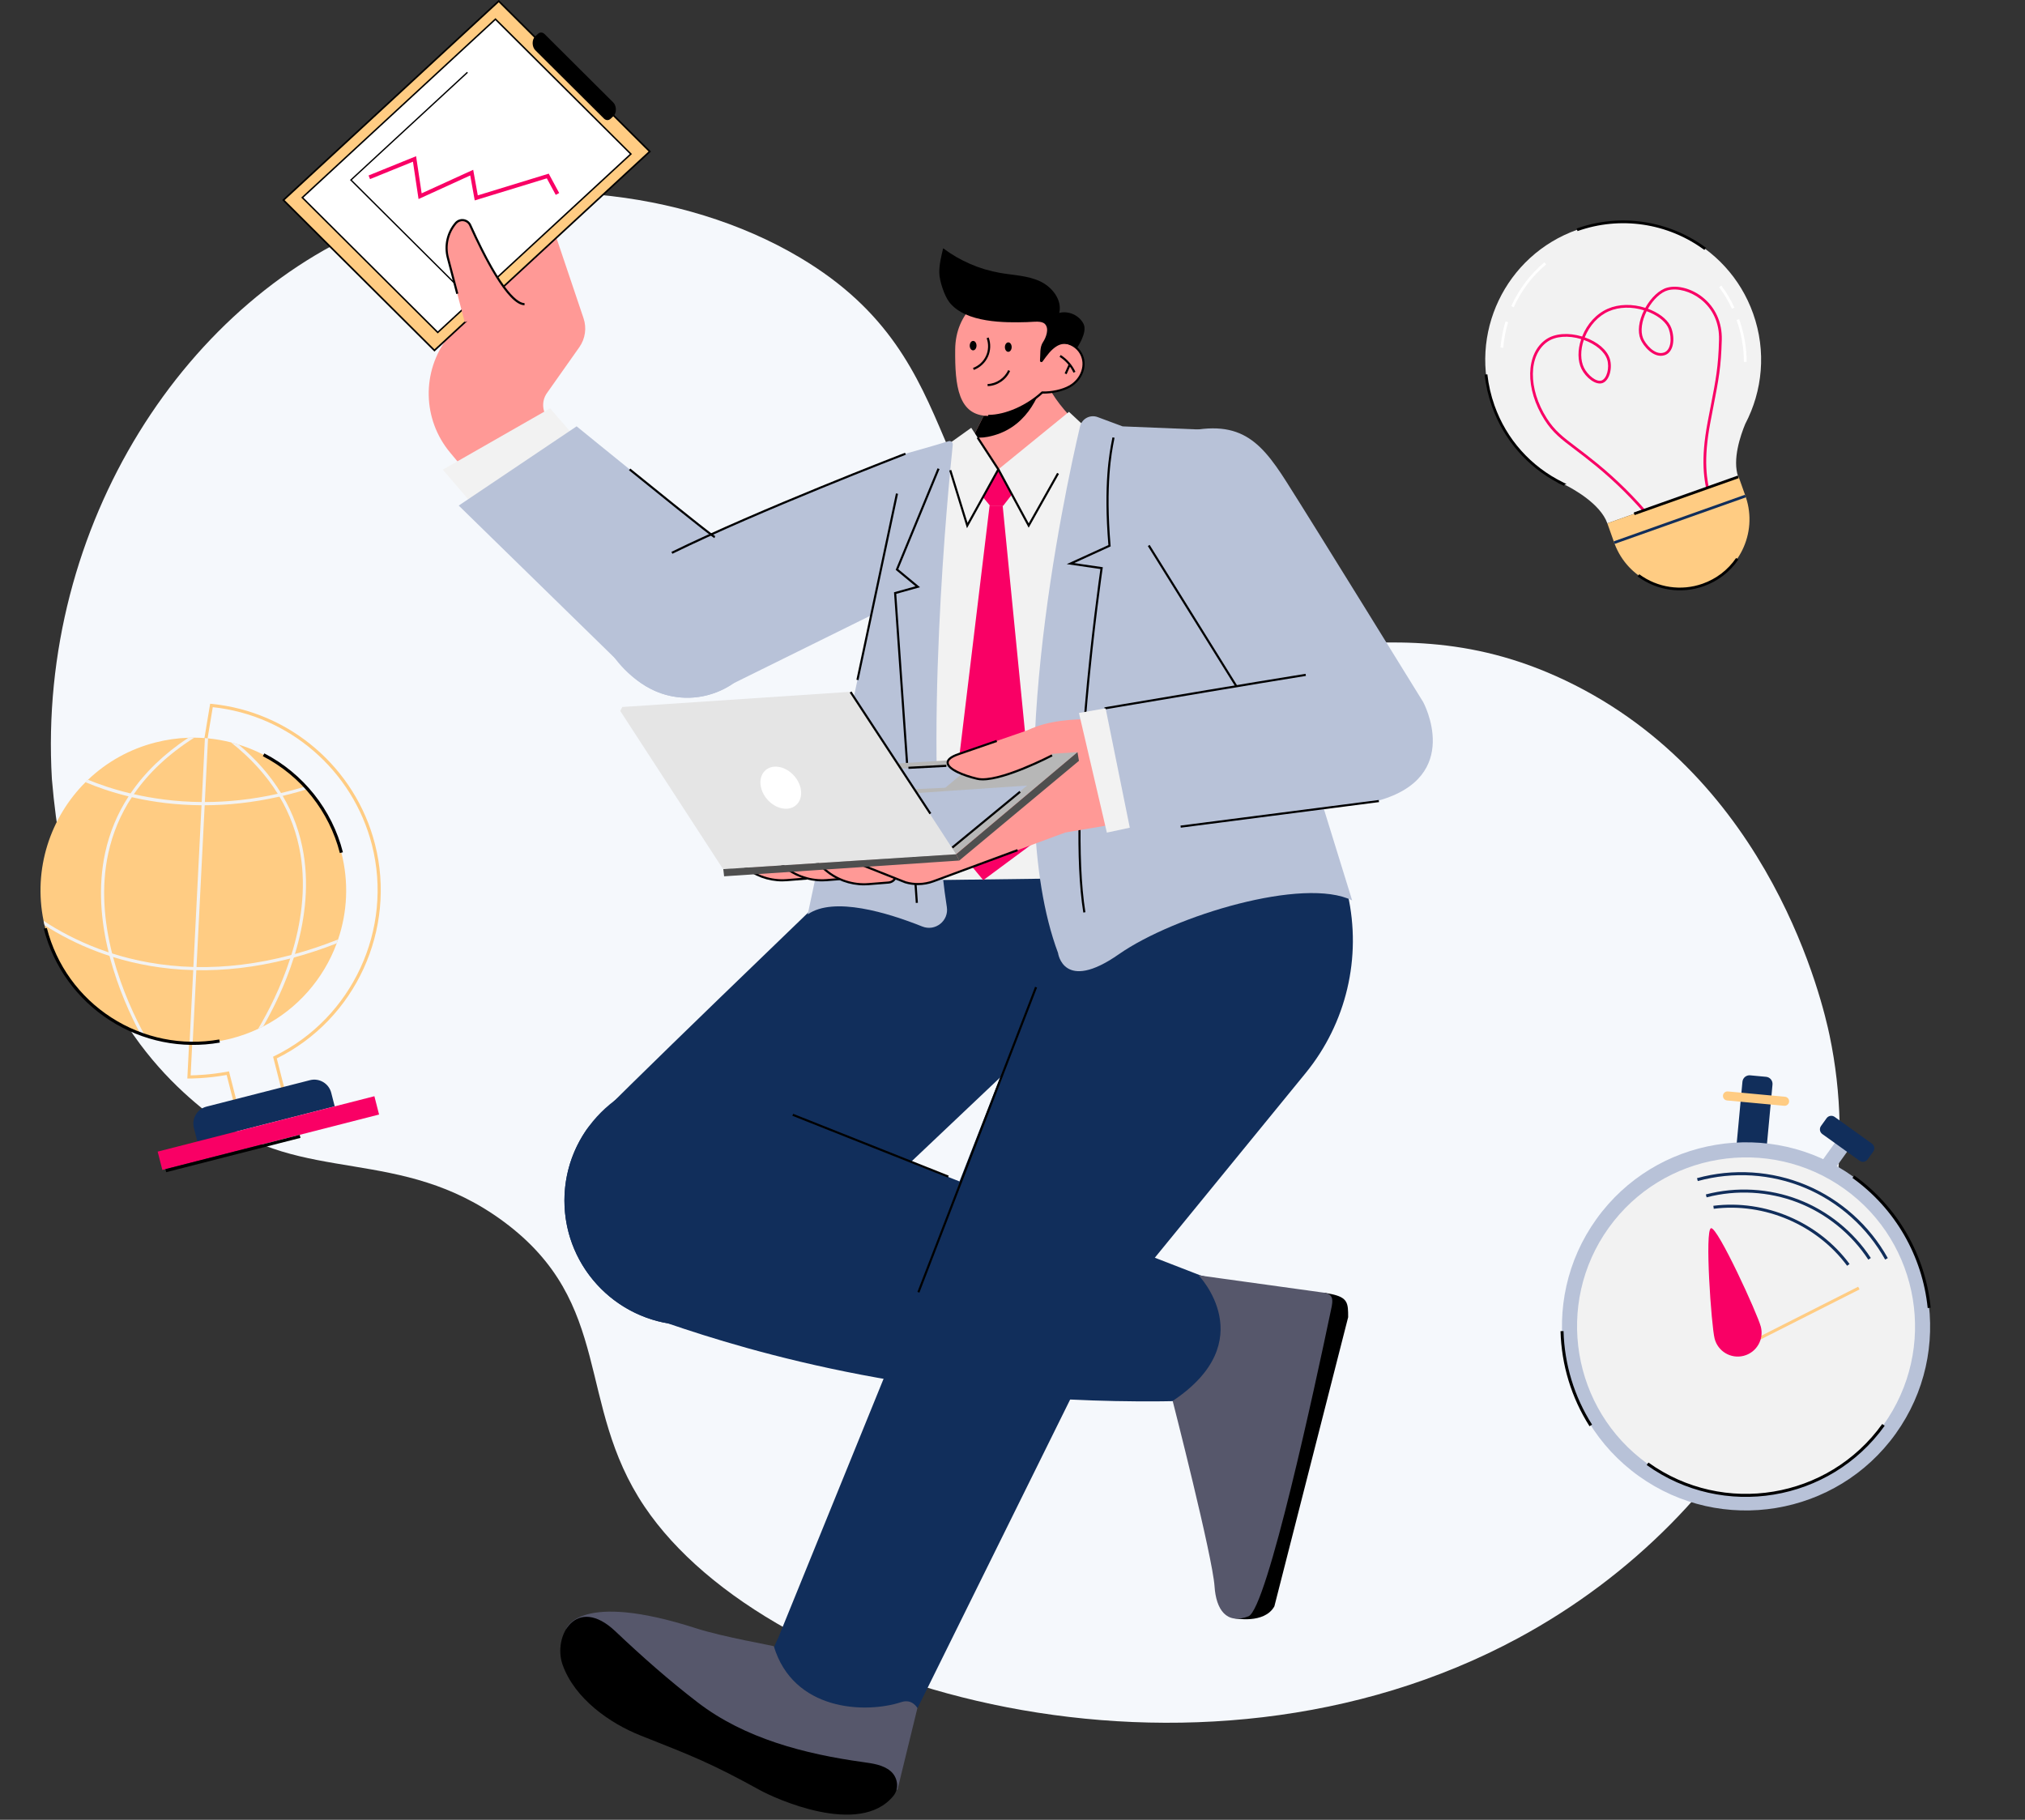<svg width="385" height="346" viewBox="0 0 385 346" fill="none" xmlns="http://www.w3.org/2000/svg">
<rect x="0" y="0" width="385" height="346" fill="#333333" stroke="none"/>
<g clip-path="url(#clip0_61458_12186)">
<path d="M9.865 148.124C7.048 99.801 35.577 56.107 73.705 41.897C98.196 32.77 129.693 35.659 152.098 48.979C185.971 69.117 173.645 97.984 205.142 116.048C236.721 134.159 260.78 111.833 297.617 129.378C336.885 148.081 346.638 191.114 347.845 196.864C357.119 241.051 332.164 287.929 288.698 311.423C227.251 344.637 146.229 321.7 122.525 286.428C109.372 266.856 116.797 247.847 95.768 232.273C76.099 217.707 57.618 225.462 40.377 212.277C29.093 203.648 13.151 187.283 9.865 148.124Z" fill="#F5F8FC"/>
</g>
<g clip-path="url(#clip1_61458_12186)">
<path d="M207.405 83.016C207.405 83.016 203.253 91.243 189.9 93.454C176.55 95.664 182.969 87.129 182.969 87.129L185.028 83.027L186.946 79.205L198.745 70.822C198.738 70.894 198.738 70.963 198.738 71.035C198.688 75.554 207.405 83.016 207.405 83.016Z" fill="#FF9996"/>
<path d="M198.746 70.822C198.738 70.894 198.738 70.963 198.738 71.035C197.646 75.577 194.871 81.692 187.803 83.054C186.639 83.277 185.725 83.255 185.028 83.027L186.946 79.205L198.746 70.822Z" fill="black"/>
<path d="M160.392 167.027C160.392 167.027 113.31 212.241 111.621 214.641L111.601 214.661L111.604 214.664C108.902 218.514 107.311 223.2 107.311 228.26C107.311 241.347 117.92 251.957 131.008 251.957C137.611 251.957 143.581 249.254 147.879 244.896L147.88 244.897L209.682 186.364C216.127 135.179 160.392 167.027 160.392 167.027Z" fill="#112E5B"/>
<path d="M178.591 86.268L174.3 167.377L201.157 167.027L206.2 81.057L189.811 89.243L178.591 86.268Z" fill="#F2F2F2"/>
<path d="M186.944 167.348L180.487 159.572L188.146 96.125H190.629L196.925 159.951L186.944 167.348Z" fill="#F90065"/>
<path d="M91.766 93.472L85.566 86.032C80.324 79.741 80.142 70.658 85.128 64.163L86.379 62.534C87.689 60.827 87.768 58.475 86.574 56.684L79.254 45.699L103.14 37.357L110.942 60.502C111.57 62.364 111.272 64.414 110.138 66.02L103.99 74.732C102.851 76.345 103.079 78.551 104.522 79.898L107.69 82.855C114.136 88.922 98.211 101.055 91.766 93.472Z" fill="#FF9996"/>
<path d="M205.489 67.179C204.797 65.953 203.539 65.224 202.142 65.081C201.63 59.023 197.74 55.233 192.486 55.184C186.798 55.131 181.669 59.479 181.604 66.43C181.539 73.382 182.187 79.024 187.875 79.078C191.06 79.108 195.149 77.378 198.143 74.63C199.972 74.688 202.057 74.211 203.353 73.479C205.737 72.132 206.694 69.311 205.489 67.179Z" fill="#FF9996"/>
<path d="M204.096 70.863C203.532 69.635 202.592 68.562 201.449 67.841L201.665 67.498C202.874 68.261 203.868 69.395 204.464 70.694L204.096 70.863Z" fill="black"/>
<path d="M203.384 69.311L202.601 71.066L203.384 69.311Z" fill="white"/>
<path d="M202.786 71.149L202.416 70.984L203.199 69.228L203.568 69.393L202.786 71.149Z" fill="black"/>
<path d="M192.341 66.001C192.346 65.505 192.062 65.1 191.706 65.097C191.351 65.094 191.058 65.493 191.054 65.989C191.049 66.485 191.334 66.889 191.689 66.893C192.045 66.896 192.337 66.497 192.341 66.001Z" fill="black"/>
<path d="M185.657 65.722C185.661 65.226 185.377 64.821 185.021 64.818C184.666 64.815 184.374 65.214 184.369 65.71C184.364 66.206 184.649 66.61 185.004 66.614C185.36 66.617 185.652 66.218 185.657 65.722Z" fill="black"/>
<path d="M185.139 70.335L184.998 69.956C186.084 69.553 186.983 68.718 187.464 67.665C187.946 66.612 187.99 65.386 187.585 64.302L187.964 64.16C188.407 65.345 188.359 66.684 187.832 67.834C187.306 68.984 186.325 69.895 185.139 70.335Z" fill="black"/>
<path d="M187.773 73.416L187.762 73.011C189.408 72.969 191.014 71.884 191.669 70.375L192.04 70.536C191.314 72.211 189.599 73.368 187.773 73.416Z" fill="black"/>
<path d="M187.959 79.281C187.93 79.281 187.902 79.281 187.873 79.281L187.877 78.876C187.903 78.876 187.929 78.876 187.956 78.876C191.107 78.876 195.134 77.118 198.006 74.481L198.068 74.426L198.15 74.428C199.909 74.484 201.963 74.032 203.253 73.303C204.363 72.677 205.188 71.702 205.575 70.559C205.96 69.425 205.867 68.26 205.313 67.279C204.677 66.154 203.514 65.426 202.122 65.283L201.955 65.265L201.94 65.098C201.447 59.248 197.735 55.437 192.484 55.387L192.488 54.982C197.913 55.033 201.761 58.92 202.329 64.9C203.78 65.096 204.99 65.884 205.666 67.08C206.277 68.162 206.381 69.444 205.959 70.689C205.539 71.926 204.649 72.98 203.453 73.656C202.125 74.406 200.037 74.876 198.22 74.835C195.239 77.545 191.23 79.281 187.959 79.281Z" fill="black"/>
<path d="M255.559 167.026L205.208 166.291L180.487 229.586C179.349 233.377 178.591 236.11 178.591 239.633C178.591 249.58 186.654 257.643 196.601 257.643C203.817 257.643 210.04 253.396 212.913 247.267L248.227 204.028C255.967 194.551 258.925 182.044 256.248 170.104L255.559 167.026Z" fill="#112E5B"/>
<path d="M185.298 92.586L188.243 96.169H190.725L194.552 91.222L189.811 89.244L185.298 92.586Z" fill="#F90065"/>
<path d="M184.657 81.338L189.811 89.242L183.899 99.916L179.349 85.129L184.657 81.338Z" fill="#F2F2F2"/>
<path d="M195.577 99.916L189.811 89.242L203.236 78.305L206.2 81.056L195.577 99.916Z" fill="#F2F2F2"/>
<path d="M205.335 81.098C202.236 94.324 189.984 151.266 201.157 181.184C201.157 181.184 202.147 188.819 212.715 181.434C223.282 174.048 247.976 166.647 257.075 171.197L229.397 81.717L213.439 81.068L208.688 79.301C207.257 78.769 205.684 79.611 205.335 81.098Z" fill="#B8C2D8"/>
<path d="M205.963 173.505C202.78 153.751 208.739 111.479 209.213 108.189L202.813 107.257L210.731 103.637C209.765 91.998 210.955 85.956 211.404 83.675C211.444 83.472 211.478 83.299 211.504 83.156L211.902 83.228C211.876 83.373 211.842 83.548 211.801 83.753C211.354 86.028 210.164 92.07 211.147 103.745L211.159 103.887L204.231 107.054L209.672 107.847L209.642 108.047C209.576 108.495 203.076 153.044 206.363 173.44L205.963 173.505Z" fill="black"/>
<path d="M212.336 137.073C212.336 137.073 198.686 135.178 192.999 140.486C192.999 140.486 181.245 144.146 176.695 148.448C172.146 152.749 161.28 160.926 161.28 160.926L180.108 162.097L193.378 159.822L213.931 156.367C227.122 155.272 225.985 135.178 212.336 137.073Z" fill="#FF9996"/>
<path d="M228.113 242.447C216.507 237.96 158.923 215.659 145.984 209.871L145.972 209.888C141.892 206.56 136.684 204.562 131.008 204.562C117.92 204.562 107.311 215.172 107.311 228.259C107.311 239.955 115.786 249.665 126.928 251.599C142.443 256.904 177 267.492 225.227 266.364C231.927 266.364 237.36 260.932 237.36 254.231C237.36 248.525 233.42 243.742 228.113 242.447Z" fill="#112E5B"/>
<path d="M214.584 239.61C214.576 229.663 206.507 221.606 196.561 221.613C189.542 221.618 183.467 225.641 180.5 231.503L180.454 231.483L180.143 232.25C179.951 232.68 179.772 233.117 179.612 233.563L147.932 311.474C146.947 313.371 146.391 315.506 146.393 317.764C146.398 325.616 153.108 331.977 161.379 331.971C166.971 331.967 171.841 329.052 174.411 324.74L174.455 324.758L211.776 249.274C212.456 248.205 213.029 247.063 213.474 245.858L213.475 245.856C214.193 243.909 214.585 241.806 214.584 239.61Z" fill="#112E5B"/>
<path d="M181.145 84.551C180.357 92.05 175.332 142.718 180.016 172.447C180.43 175.072 177.819 177.144 175.351 176.159C168.81 173.547 158.524 170.384 153.567 173.85L172.146 86.267L177.454 84.75L180.339 83.885C180.769 83.756 181.192 84.105 181.145 84.551Z" fill="#B8C2D8"/>
<path d="M174.112 171.678L169.973 112.609L174.062 111.469L170.294 108.341L178.254 89.033L178.627 89.188L170.782 108.22L174.916 111.651L170.4 112.91L174.516 171.65L174.112 171.678Z" fill="black"/>
<path d="M153.377 167.04L149.596 167.342C146.62 167.579 143.673 166.619 141.408 164.675L138.34 162.042L150.322 161.719L154.099 164.051C155.429 164.873 154.936 166.916 153.377 167.04Z" fill="#FF9996"/>
<path d="M202.539 158.282L177.438 167.567C175.726 168.2 173.854 168.261 172.104 167.74L162.667 163.993L173.964 163.413L195.465 156.416L202.539 158.282Z" fill="#FF9996"/>
<path d="M168.922 167.798L165.141 168.099C162.165 168.337 159.218 167.377 156.953 165.433L153.885 162.799L165.867 162.477L169.644 164.809C170.974 165.631 170.481 167.674 168.922 167.798Z" fill="#FF9996"/>
<path d="M160.96 167.04L157.179 167.342C154.203 167.579 151.256 166.619 148.991 164.675L145.923 162.042L157.905 161.719L161.682 164.051C163.012 164.873 162.519 166.916 160.96 167.04Z" fill="#FF9996"/>
<path d="M148.723 167.579C146.013 167.579 143.34 166.6 141.276 164.828L137.81 161.853L145.912 161.635L145.922 162.039L138.87 162.23L141.54 164.521C143.748 166.417 146.678 167.371 149.58 167.14L153.361 166.838L153.393 167.242L149.612 167.543C149.316 167.567 149.019 167.579 148.723 167.579Z" fill="black"/>
<path d="M181.675 162.484L137.529 165.258L160.712 145.784L204.858 143.01L181.675 162.484Z" fill="#B7B7B7"/>
<path d="M174.508 168.291C173.677 168.291 172.845 168.172 172.046 167.934L162.592 164.182L162.742 163.805L172.178 167.552C173.859 168.052 175.707 167.992 177.368 167.378L193.39 161.451L193.531 161.831L177.509 167.757C176.548 168.112 175.528 168.291 174.508 168.291Z" fill="black"/>
<path d="M164.268 168.337C161.558 168.337 158.886 167.359 156.821 165.587L153.753 162.954L154.017 162.646L157.085 165.28C159.294 167.175 162.226 168.131 165.125 167.898L168.906 167.597C169.384 167.559 169.777 167.316 170.011 166.913L170.361 167.117C170.062 167.63 169.544 167.952 168.938 168.001L165.157 168.302C164.861 168.326 164.564 168.337 164.268 168.337Z" fill="black"/>
<path d="M156.306 167.578C153.596 167.578 150.923 166.599 148.859 164.827L145.791 162.194L146.054 161.887L149.123 164.52C151.331 166.415 154.259 167.37 157.163 167.139L159.63 166.942L159.662 167.346L157.195 167.542C156.899 167.566 156.602 167.578 156.306 167.578Z" fill="black"/>
<path d="M180.953 161.083L141.133 163.79L155.454 152.066L195.274 149.359L180.953 161.083Z" fill="#B8C2D8"/>
<path d="M179.718 149.779L165.042 150.452L170.157 146.171L184.833 145.498L179.718 149.779Z" fill="#B8C2D8"/>
<path d="M172.725 146.186L172.704 145.781L179.907 145.402L179.929 145.807L172.725 146.186Z" fill="black"/>
<path d="M181.184 161.306L180.927 160.993L193.818 150.377L194.076 150.689L181.184 161.306Z" fill="black"/>
<path d="M181.789 162.433L137.482 165.262L117.927 135.177L118.306 134.419L161.69 131.531L181.789 162.433Z" fill="#E5E5E5"/>
<path d="M182.383 163.614L137.67 166.614L137.515 165.248L181.789 162.42L182.383 163.614Z" fill="#4F4F4F"/>
<path d="M181.789 162.421L204.858 143.01L205.132 144.658L182.383 163.615L181.789 162.421Z" fill="#4F4F4F"/>
<path d="M198.212 68.736C198.053 68.954 197.7 68.825 197.726 68.557C197.844 67.321 197.622 66.071 198.307 65.035C198.853 64.208 199.53 62.525 198.686 61.623C198.048 60.941 196.647 61.204 195.274 61.243C191.192 61.361 183.596 61.453 180.487 57.452C179.535 56.227 178.581 53.341 178.579 51.789C178.576 50.237 178.948 48.712 179.319 47.205C182.493 49.593 186.241 51.214 190.156 51.89C192.685 52.326 195.33 52.39 197.667 53.451C200.003 54.512 201.983 56.998 201.389 59.495C203.163 59.026 205.203 59.954 206.016 61.598C206.813 63.21 204.753 66.172 204.753 66.172C203.686 65.462 202.302 65.009 200.961 65.793C199.824 66.458 199.014 67.638 198.212 68.736Z" fill="black"/>
<path d="M234.705 307.69C234.705 307.69 240.393 308.828 242.288 305.415L256.317 250.439C256.317 247.785 256.277 246.705 253.11 246.037C252.716 245.954 252.295 245.874 251.843 245.797C251.843 245.797 243.805 289.524 234.705 307.69Z" fill="black"/>
<path d="M198.307 137.832C198.307 137.832 187.575 141.547 182.233 143.388C177.454 145.036 181.955 147.17 185.795 148.069C189.736 148.992 200.019 143.621 200.019 143.621L198.307 137.832Z" fill="#FF9996"/>
<path d="M107.654 309.723C107.654 309.723 109.965 302.383 132.335 309.587C137.531 311.26 147.092 312.901 147.122 312.999C150.808 325.268 164.432 325.896 171.387 323.615C173.452 322.938 174.421 324.753 174.421 324.753L170.629 340.298C147.622 336.282 125.933 327.298 107.654 309.723Z" fill="#56576B"/>
<path d="M106.967 316.531C105.036 311.103 109.586 303.141 117.006 310.168C122.028 314.923 127.182 319.486 132.664 323.692C141.584 330.537 152.943 333.486 164.128 335.035C165.94 335.286 167.865 335.549 169.273 336.706C170.68 337.862 171.016 340.02 169.871 341.435C163.425 349.398 147.122 341.815 144.534 340.388C135.046 335.157 131.577 333.852 121.776 329.968C115.934 327.653 109.253 322.958 106.967 316.531Z" fill="black"/>
<path d="M222.952 266.363C222.952 266.363 230.535 295.937 230.914 301.624C231.209 306.052 233.189 308.922 237.359 307.311C240.898 305.945 250.166 262.836 252.896 249.794C253.321 247.764 253.883 246.167 251.843 245.797L227.881 242.477C227.881 242.477 240.013 254.989 222.952 266.363Z" fill="#56576B"/>
<path d="M172.146 86.268C172.146 86.268 122.856 105.225 116.185 111.975C110.087 118.146 117.655 129.078 125.737 131.841C130.501 133.47 135.523 132.603 139.419 129.937L169.492 115.083L172.146 86.268Z" fill="#B8C2D8"/>
<path d="M84.183 89.301L104.588 77.637L109.628 83.469L91.007 97.263L84.183 89.301Z" fill="#F2F2F2"/>
<path d="M135.9 102.116C135.163 101.864 109.628 81.057 109.628 81.057L87.216 96.125L118.814 127.005C120.567 129.169 122.92 130.878 125.737 131.841C133.819 134.604 142.645 130.19 145.452 121.982C148.258 113.773 143.982 104.879 135.9 102.116Z" fill="#B8C2D8"/>
<path d="M135.835 102.308C135.7 102.262 135.29 102.121 119.581 89.401L119.835 89.086C133.319 100.004 135.733 101.818 135.972 101.927L135.835 102.308Z" fill="black"/>
<path d="M218.402 103.709C218.781 104.088 210.061 86.647 222.573 82.856C235.085 79.064 239.255 83.235 244.563 91.576C249.871 99.917 270.579 133.478 270.579 133.478C270.579 133.478 278.308 147.69 262.004 152.24C247.206 156.37 241.53 140.865 241.53 140.865L218.402 103.709Z" fill="#B8C2D8"/>
<path d="M238.295 136.051L218.23 103.816L218.574 103.602L238.639 135.837L238.295 136.051Z" fill="black"/>
<path d="M205.132 135.556L210.44 158.305L221.056 156.03L213.186 134.146L205.132 135.556Z" fill="#F2F2F2"/>
<path d="M210.2 134.654L214.99 158.307L260.267 152.464C261.65 152.286 262.987 151.854 264.205 151.175C267.706 149.224 273.881 144.574 271.104 137.074C267.312 126.837 260.675 126.568 255.084 127.271C249.492 127.975 210.2 134.654 210.2 134.654Z" fill="#B8C2D8"/>
<path d="M183.846 100.43L180.471 89.463L180.858 89.344L183.953 99.402L189.575 89.251L185.696 83.301L186.035 83.08L190.047 89.234L183.846 100.43Z" fill="black"/>
<path d="M195.574 100.335L189.633 89.339L189.989 89.147L195.581 99.497L200.98 89.91L201.333 90.109L195.574 100.335Z" fill="black"/>
<path d="M210.234 134.853L210.202 134.661L210.005 134.712L209.961 134.505L210.166 134.454L213.15 133.948C220.295 132.738 238.011 129.747 248.219 128.111L248.283 128.511C238.076 130.146 220.362 133.137 213.219 134.347L210.234 134.853Z" fill="black"/>
<path d="M127.832 105.292L127.654 104.928C144.148 96.838 171.795 86.185 172.073 86.078L172.218 86.456C171.941 86.562 144.31 97.21 127.832 105.292Z" fill="black"/>
<path d="M186.842 148.377C186.442 148.377 186.075 148.342 185.749 148.266C183.126 147.652 180.038 146.441 179.966 145.051C179.929 144.326 180.65 143.72 182.167 143.196C184.13 142.52 186.82 141.591 189.439 140.686L189.571 141.068C186.952 141.973 184.262 142.903 182.299 143.579C181.012 144.023 180.345 144.525 180.371 145.03C180.424 146.067 183.163 147.245 185.841 147.872C189.666 148.77 199.823 143.495 199.926 143.441L200.113 143.8C199.725 144.003 191.294 148.377 186.842 148.377Z" fill="black"/>
<path d="M163.221 129.315L162.825 129.231L170.34 93.805L170.736 93.889L163.221 129.315Z" fill="black"/>
<path d="M224.494 157.368L224.442 156.967L262.133 152.104L262.185 152.505L224.494 157.368Z" fill="black"/>
<path d="M174.799 245.773L174.422 245.627L196.791 187.617L197.169 187.763L174.799 245.773Z" fill="black"/>
<path d="M180.223 223.897L150.649 212.144L150.798 211.768L180.372 223.521L180.223 223.897Z" fill="black"/>
<path d="M151.35 153.085C152.763 151.847 152.607 149.358 151.002 147.525C149.396 145.692 146.95 145.21 145.537 146.447C144.124 147.684 144.28 150.173 145.886 152.006C147.491 153.839 149.938 154.322 151.35 153.085Z" fill="white"/>
<path d="M176.716 154.815L161.55 131.687L161.888 131.465L177.054 154.593L176.716 154.815Z" fill="black"/>
<path d="M82.594 66.628L53.883 38.043L94.825 0.219L123.536 28.804L82.594 66.628Z" fill="#FFCC83"/>
<path d="M82.59 66.848L53.654 38.039L94.829 0L123.764 28.809L82.59 66.848ZM54.112 38.048L82.598 66.41L123.307 28.8L94.821 0.438L54.112 38.048Z" fill="black"/>
<path d="M114.81 22.53L101.775 9.552C101.111 8.891 101.096 7.527 101.746 6.926L102.279 6.433C102.659 6.083 103.163 6.106 103.551 6.492L116.586 19.47C117.25 20.131 117.265 21.495 116.615 22.096L116.081 22.589C115.702 22.94 115.197 22.916 114.81 22.53Z" fill="black"/>
<path d="M83.225 63.203L57.477 37.568L94.194 3.646L119.942 29.282L83.225 63.203Z" fill="white"/>
<path d="M83.221 63.399L57.272 37.563L94.198 3.449L120.147 29.285L83.221 63.399ZM57.682 37.571L83.229 63.006L119.737 29.278L94.19 3.842L57.682 37.571Z" fill="black"/>
<path d="M90.257 38.105L89.404 33.358L79.576 37.845L78.512 30.744L70.353 34.054L70.073 33.364L79.108 29.699L80.166 36.758L89.966 32.283L90.841 37.148L104.327 33.017L106.314 36.697L105.659 37.051L103.962 33.907L90.257 38.105Z" fill="#F90065"/>
<path d="M88.329 55.913L66.539 34.218L66.635 34.129L88.79 13.66L88.96 13.844L66.9 34.224L88.505 55.735L88.329 55.913Z" fill="black"/>
<path d="M88.353 61.243L85.144 48.989C84.542 46.689 85.101 44.24 86.641 42.429C87.425 41.507 88.903 41.715 89.4 42.818C91.55 47.594 96.53 57.831 99.728 57.831L88.353 61.243Z" fill="#FF9996"/>
<path d="M99.728 58.034C96.508 58.034 91.759 48.553 89.215 42.902C89.011 42.448 88.595 42.136 88.102 42.066C87.608 41.995 87.119 42.181 86.796 42.561C85.299 44.32 84.755 46.705 85.34 48.939L87.137 55.801L86.746 55.904L84.948 49.042C84.33 46.679 84.905 44.159 86.488 42.299C86.902 41.812 87.528 41.575 88.159 41.665C88.79 41.755 89.323 42.155 89.584 42.736C95.635 56.178 98.694 57.629 99.728 57.629V58.034Z" fill="black"/>
</g>
<g clip-path="url(#clip2_61458_12186)">
<path d="M333.317 59.634C328.473 45.986 313.482 38.85 299.835 43.694C286.188 48.538 279.051 63.528 283.895 77.175C286.278 83.887 291.117 89.019 297.041 91.931L297.038 91.931C297.038 91.931 297.057 91.94 297.085 91.953C297.215 92.017 297.344 92.081 297.475 92.142C299.026 92.916 304.267 95.762 305.594 99.501L330.481 90.668C329.32 87.396 330.915 82.768 331.812 80.603C335.094 74.355 335.864 66.81 333.317 59.634Z" fill="#F2F2F2"/>
<path d="M313.586 98.688C310.534 95.013 307.11 91.61 303.408 88.574C301.829 87.279 300.541 86.304 299.405 85.445C296.797 83.471 295.222 82.28 293.661 79.832C289.905 73.945 290.026 67.224 293.936 64.53C295.594 63.388 298.194 63.189 300.803 63.983C301.765 61.55 303.535 59.633 305.692 58.696C307.766 57.795 310.359 57.747 312.812 58.532C313.906 56.567 315.506 55.078 316.983 54.689C318.989 54.157 321.623 54.872 323.694 56.509C326.137 58.441 327.435 61.316 327.349 64.606C327.214 69.779 326.761 72.123 325.766 77.257C325.589 78.17 325.396 79.17 325.184 80.29C323.802 87.595 324.479 91.297 325.292 94.463L324.789 94.592C323.962 91.369 323.272 87.603 324.674 80.194C324.886 79.073 325.08 78.072 325.257 77.158C326.245 72.053 326.696 69.723 326.83 64.592C326.912 61.47 325.683 58.744 323.371 56.917C321.454 55.401 318.94 54.707 317.116 55.19C315.788 55.543 314.335 56.897 313.311 58.704C313.519 58.781 313.725 58.864 313.93 58.953C315.896 59.808 317.295 61.063 317.769 62.398C318.479 64.398 318.216 66.922 316.554 67.512C314.404 68.275 312.381 65.696 311.9 64.492C311.316 63.028 311.559 61.029 312.567 58.999C310.259 58.279 307.84 58.332 305.899 59.172C303.876 60.051 302.212 61.854 301.297 64.145C303.752 65.011 305.529 66.529 306.06 68.217C306.586 69.891 306.05 72.342 304.677 72.83C304.673 72.831 304.67 72.832 304.666 72.834C303.37 73.282 301.496 71.785 300.686 70.146C299.942 68.641 299.922 66.535 300.624 64.471C298.173 63.731 295.754 63.909 294.231 64.958C290.552 67.492 290.494 73.903 294.099 79.553C295.61 81.922 297.156 83.092 299.718 85.031C300.858 85.893 302.15 86.871 303.737 88.173C307.465 91.23 310.913 94.656 313.986 98.356L313.586 98.688ZM301.117 64.632C300.457 66.57 300.467 68.531 301.152 69.916C301.837 71.303 303.481 72.694 304.496 72.343L304.503 72.341C305.495 71.989 306.05 69.917 305.565 68.373C305.089 66.861 303.389 65.433 301.117 64.632ZM313.063 59.167C313.061 59.171 313.059 59.175 313.057 59.179C312.108 61.066 311.856 62.98 312.382 64.299C312.795 65.332 314.59 67.658 316.38 67.023C317.697 66.555 317.908 64.344 317.279 62.572C316.86 61.39 315.53 60.215 313.723 59.429C313.505 59.335 313.285 59.247 313.063 59.167Z" fill="#F90065"/>
<path d="M330.55 90.644L331.852 94.312C331.881 94.393 331.911 94.477 331.937 94.559C334.21 101.382 330.613 108.8 323.804 111.217C316.991 113.635 309.522 110.145 306.985 103.415C306.954 103.335 306.924 103.251 306.895 103.17L305.593 99.502L330.55 90.644Z" fill="#FFCC83"/>
<path d="M331.766 94.067L331.852 94.311C331.881 94.392 331.911 94.476 331.937 94.558L306.985 103.415C306.954 103.335 306.924 103.251 306.895 103.169L306.809 102.926L331.766 94.067Z" fill="#112E5B"/>
<path d="M323.89 111.465C319.657 112.967 314.969 112.27 311.35 109.6L311.658 109.182C315.138 111.75 319.646 112.42 323.716 110.975C326.321 110.051 328.521 108.361 330.078 106.087L330.506 106.381C328.887 108.745 326.598 110.503 323.89 111.465Z" fill="black"/>
<path d="M330.394 90.422L310.607 97.445L310.781 97.934L330.568 90.911L330.394 90.422Z" fill="black"/>
<path d="M297.364 92.377C297.259 92.328 297.155 92.276 297.05 92.225L296.93 92.167L296.195 91.831L296.251 91.82C290.348 88.711 285.888 83.567 283.651 77.262C282.956 75.304 282.491 73.274 282.27 71.227L282.786 71.171C283.003 73.178 283.459 75.169 284.14 77.089C286.417 83.504 291.039 88.692 297.155 91.698L297.443 91.839C297.49 91.862 297.537 91.885 297.585 91.907L297.584 91.909L297.848 92.038L297.491 92.108L297.364 92.377Z" fill="black"/>
<path d="M324.039 47.524C317.078 42.39 308.062 41.049 299.922 43.938L299.748 43.449C308.051 40.502 317.247 41.869 324.347 47.107L324.039 47.524Z" fill="black"/>
<path d="M329.286 58.7C328.612 57.256 327.794 55.879 326.854 54.605L327.272 54.297C328.232 55.598 329.068 57.006 329.757 58.48L329.286 58.7Z" fill="white"/>
<path d="M332.079 68.793L331.56 68.794C331.55 66.097 331.082 63.426 330.169 60.855L330.658 60.681C331.591 63.308 332.069 66.037 332.079 68.793Z" fill="white"/>
<path d="M285.8 66.124L285.282 66.08C285.424 64.393 285.744 62.718 286.235 61.102L286.731 61.252C286.252 62.834 285.938 64.473 285.8 66.124Z" fill="white"/>
<path d="M287.792 58.426L287.318 58.213C288.771 54.989 290.952 52.106 293.626 49.876L293.958 50.274C291.345 52.454 289.212 55.273 287.792 58.426Z" fill="white"/>
</g>
<g clip-path="url(#clip3_61458_12186)">
<path d="M334.392 219.594L331.363 219.312C330.621 219.243 330.076 218.586 330.145 217.844L331.279 205.671C331.348 204.929 332.006 204.384 332.747 204.453L335.777 204.736C336.518 204.805 337.063 205.462 336.994 206.204L335.86 218.377C335.791 219.118 335.134 219.663 334.392 219.594Z" fill="#112E5B"/>
<path d="M327.933 209.075C327.692 208.902 327.547 208.61 327.576 208.295C327.62 207.821 328.04 207.473 328.513 207.517L339.372 208.529C339.846 208.573 340.194 208.993 340.149 209.466C340.105 209.939 339.685 210.288 339.212 210.244L328.354 209.232C328.196 209.217 328.052 209.16 327.933 209.075Z" fill="#FFCC83"/>
<path d="M352.176 217.594L349.843 215.922L344.493 223.385L346.825 225.057L352.176 217.594Z" fill="#B8C2D8"/>
<path d="M355.885 217.428L348.809 212.356C348.316 212.002 347.629 212.115 347.275 212.609L346.215 214.086C345.861 214.58 345.975 215.267 346.469 215.621L353.544 220.693C354.037 221.047 354.724 220.934 355.078 220.44L356.138 218.963C356.492 218.469 356.378 217.782 355.885 217.428Z" fill="#112E5B"/>
<path d="M312.402 279.477C327.473 290.282 348.449 286.823 359.254 271.752C370.059 256.681 366.6 235.704 351.529 224.9C336.458 214.095 315.481 217.554 304.676 232.625C293.872 247.696 297.33 268.673 312.402 279.477Z" fill="#F2F2F2"/>
<path d="M311.566 280.641C295.876 269.393 292.262 247.477 303.511 231.787C314.759 216.097 336.675 212.483 352.365 223.732C368.055 234.98 371.669 256.896 360.42 272.586C349.172 288.276 327.256 291.89 311.566 280.641ZM350.693 226.064C336.289 215.738 316.169 219.055 305.843 233.459C295.517 247.863 298.834 267.983 313.238 278.309C327.642 288.635 347.762 285.318 358.088 270.914C368.414 256.51 365.097 236.39 350.693 226.064Z" fill="#B8C2D8"/>
<path d="M330.336 256.895L330.077 256.383L353.283 244.644L353.541 245.156L330.336 256.895Z" fill="#FFCC83"/>
<path d="M334.78 252.267C335.4 254.694 333.935 257.165 331.508 257.785C329.08 258.405 326.61 256.94 325.989 254.513C325.369 252.085 324.078 233.837 325.309 233.522C326.539 233.208 334.16 249.839 334.78 252.267Z" fill="#F90065"/>
<path d="M322.791 224.557L322.639 224.003C329.482 222.114 336.858 222.584 343.406 225.328C349.954 228.072 355.462 232.999 358.914 239.203L358.412 239.482C355.022 233.39 349.614 228.551 343.184 225.857C336.754 223.163 329.512 222.701 322.791 224.557Z" fill="#112E5B"/>
<path d="M324.468 227.652L324.322 227.097C330.11 225.581 336.372 225.93 341.955 228.081C347.538 230.232 352.416 234.175 355.69 239.182L355.21 239.497C352.001 234.589 347.22 230.725 341.749 228.617C336.278 226.509 330.14 226.166 324.468 227.652Z" fill="#112E5B"/>
<path d="M325.822 229.825L325.749 229.256C335.584 228.008 345.748 232.35 351.644 240.321L351.183 240.662C345.409 232.858 335.453 228.603 325.822 229.825Z" fill="#112E5B"/>
<path d="M302.206 271.173C298.771 265.774 296.864 259.522 296.692 253.093L297.265 253.078C297.435 259.403 299.311 265.554 302.69 270.865L302.206 271.173ZM313.071 278.543L313.405 278.077C327.681 288.311 347.62 285.023 357.855 270.747L358.321 271.082C347.903 285.615 327.603 288.962 313.071 278.543ZM366.499 248.699C365.49 238.773 360.278 229.758 352.198 223.966L352.532 223.499C360.746 229.388 366.045 238.552 367.07 248.641L366.499 248.699Z" fill="black"/>
</g>
<g clip-path="url(#clip4_61458_12186)">
<path d="M64.904 162.116C66.35 167.774 66.026 173.471 64.276 178.623C64.192 178.873 64.106 179.118 64.014 179.364C61.533 186.081 56.607 191.792 50.036 195.16C49.719 195.321 49.4 195.477 49.072 195.622C47.455 196.382 45.746 196.998 43.952 197.457C41.503 198.083 39.044 198.377 36.629 198.364C36.432 198.365 36.234 198.366 36.035 198.361C33.11 198.287 30.246 197.77 27.533 196.856L27.527 196.858C27.249 196.762 26.964 196.662 26.69 196.558L26.684 196.56C18.045 193.359 11.065 186.104 8.612 176.505C8.561 176.308 8.511 176.111 8.472 175.91C8.402 175.638 8.343 175.356 8.285 175.08C6.28 165.231 9.546 155.419 16.255 148.721C16.412 148.563 16.571 148.411 16.73 148.26L16.736 148.258C20.215 144.939 24.572 142.44 29.563 141.165C31.646 140.632 33.735 140.339 35.801 140.269C36.181 140.258 36.556 140.249 36.928 140.253L36.934 140.251C37.615 140.256 38.284 140.283 38.958 140.333L39.553 140.385C41.029 140.527 42.486 140.785 43.908 141.146L45.355 141.561C45.355 141.561 45.368 141.563 45.37 141.569C50.21 143.065 54.584 145.811 58.045 149.532L58.485 150.019C61.469 153.374 63.715 157.467 64.904 162.116Z" fill="#FFCC83"/>
<path d="M55.26 211.568L54.68 211.716L51.918 200.911L52.138 200.804C66.999 193.567 74.809 176.673 70.709 160.632C67.092 146.481 54.954 135.993 40.454 134.455L39.466 140.384L36.245 204.461C37.169 204.448 40.028 204.357 43.257 203.745L43.533 203.693L46.142 213.899L45.562 214.047L43.092 204.385C39.232 205.087 35.96 205.062 35.927 205.062L35.615 205.059L35.631 204.748L38.872 140.302L39.955 133.803L40.233 133.831C55.106 135.288 67.587 145.999 71.29 160.484C75.44 176.72 67.593 193.816 52.619 201.235L55.26 211.568Z" fill="#FFCC83"/>
<path d="M36.928 140.254C32.089 143.333 28.253 146.923 25.448 150.997C25.317 151.185 25.192 151.371 25.068 151.564C22.925 154.813 21.434 158.366 20.596 162.197C19.154 168.773 19.842 175.429 21.32 181.283C21.373 181.516 21.437 181.741 21.501 181.966C23.182 188.3 25.765 193.643 27.527 196.859C27.249 196.763 26.964 196.663 26.69 196.559L26.684 196.561C24.885 193.2 22.424 187.925 20.821 181.75C20.763 181.524 20.705 181.298 20.653 181.07C19.207 175.22 18.575 168.612 20.007 162.069C20.845 158.238 22.328 154.681 24.444 151.42C24.568 151.228 24.693 151.041 24.819 150.855C27.521 146.868 31.191 143.327 35.801 140.27C36.181 140.259 36.556 140.25 36.928 140.254Z" fill="#F2F2F2"/>
<path d="M57.716 162.321C58.816 168.971 57.83 175.585 56.072 181.382C56.007 181.609 55.935 181.837 55.862 182.06C54.188 187.36 51.893 191.928 50.036 195.16C49.719 195.321 49.4 195.477 49.072 195.623C50.939 192.475 53.389 187.768 55.173 182.242C55.246 182.02 55.319 181.797 55.39 181.569C57.195 175.759 58.233 169.108 57.123 162.418C56.476 158.509 55.145 154.849 53.135 151.461C53.028 151.285 52.919 151.102 52.805 150.921C50.6 147.349 47.626 144.084 43.908 141.146L45.355 141.561C45.355 141.561 45.368 141.564 45.37 141.57C48.7 144.366 51.389 147.438 53.425 150.781L53.431 150.78C53.538 150.957 53.646 151.139 53.749 151.323C55.742 154.721 57.065 158.395 57.716 162.321Z" fill="#F2F2F2"/>
<path d="M39.553 140.385L38.944 152.492L38.915 153.105L37.362 183.864L37.33 184.466L36.629 198.364C36.432 198.365 36.234 198.366 36.035 198.361L36.739 184.45L36.765 183.85L38.315 153.104L38.344 152.49L38.35 152.489L38.958 140.333L39.553 140.385Z" fill="#F2F2F2"/>
<path d="M58.045 149.532C56.482 150.018 54.943 150.43 53.431 150.78L53.425 150.781C53.216 150.835 53.011 150.881 52.805 150.921C47.837 152.043 43.189 152.483 38.944 152.492C38.746 152.493 38.549 152.494 38.35 152.49L38.344 152.491C33.449 152.45 29.112 151.834 25.448 150.996C25.233 150.952 25.022 150.901 24.819 150.854C21.499 150.058 18.768 149.099 16.736 148.258L16.73 148.26C16.571 148.412 16.412 148.564 16.255 148.722C18.3 149.59 21.066 150.589 24.444 151.42C24.647 151.467 24.858 151.518 25.068 151.563C25.292 151.617 25.522 151.67 25.751 151.722C29.139 152.47 33.386 153.072 38.315 153.104C38.514 153.109 38.712 153.108 38.915 153.105C43.202 153.091 47.977 152.638 53.135 151.461C53.341 151.421 53.546 151.375 53.749 151.323C54.133 151.231 54.524 151.137 54.918 151.036C56.09 150.737 57.279 150.402 58.485 150.019L58.045 149.532Z" fill="#F2F2F2"/>
<path d="M64.276 178.622C64.192 178.873 64.106 179.117 64.014 179.363C61.209 180.457 58.488 181.351 55.862 182.059C55.632 182.124 55.401 182.189 55.173 182.241C55.059 182.277 54.942 182.307 54.826 182.336C48.425 183.972 42.572 184.56 37.33 184.465C37.131 184.461 36.932 184.456 36.739 184.45C30.844 184.293 25.738 183.28 21.5 181.965C21.272 181.893 21.044 181.822 20.821 181.749C20.093 181.514 19.387 181.268 18.71 181.015C14.606 179.492 11.177 177.642 8.472 175.91C8.402 175.637 8.343 175.356 8.284 175.08C11.034 176.887 14.609 178.854 18.947 180.466C19.495 180.672 20.065 180.872 20.653 181.068C20.869 181.137 21.091 181.21 21.32 181.281C25.579 182.635 30.758 183.691 36.765 183.85C36.965 183.86 37.164 183.865 37.362 183.864C42.74 183.96 48.775 183.333 55.39 181.568C55.617 181.51 55.842 181.446 56.072 181.381C58.718 180.655 61.453 179.746 64.276 178.622Z" fill="#F2F2F2"/>
<path d="M39.263 210.402L58.927 205.376C60.707 204.92 62.521 205.996 62.976 207.776L63.635 210.354L37.521 217.03L36.862 214.452C36.407 212.672 37.482 210.857 39.263 210.402Z" fill="#112E5B"/>
<path d="M71.18 208.425L29.976 218.957L30.866 222.439L72.07 211.906L71.18 208.425Z" fill="#F90065"/>
<path d="M65.196 162.04L64.615 162.188C62.588 154.255 57.252 147.544 49.977 143.775L50.252 143.243C57.679 147.091 63.126 153.942 65.196 162.04Z" fill="black"/>
<path d="M41.795 198.226C34.534 199.499 27.108 197.996 20.884 193.995C14.627 189.974 10.167 183.788 8.324 176.578L8.904 176.43C10.71 183.493 15.079 189.552 21.208 193.492C27.305 197.41 34.579 198.882 41.692 197.636L41.795 198.226Z" fill="black"/>
<path d="M56.981 215.764L31.447 222.291L31.595 222.872L57.13 216.344L56.981 215.764Z" fill="black"/>
</g>
<defs>
<clipPath id="clip0_61458_12186">
<rect width="340.098" height="290.943" fill="white" transform="translate(9.673 36.607)"/>
</clipPath>
<clipPath id="clip1_61458_12186">
<rect width="218.755" height="345.02" fill="white" transform="translate(53.654)"/>
</clipPath>
<clipPath id="clip2_61458_12186">
<rect width="52.702" height="72.173" fill="white" transform="translate(274.793 52.307) rotate(-19.542)"/>
</clipPath>
<clipPath id="clip3_61458_12186">
<rect width="70.024" height="77.198" fill="white" transform="translate(328.09 197.502) rotate(35.637)"/>
</clipPath>
<clipPath id="clip4_61458_12186">
<rect width="64.99" height="84.224" fill="white" transform="translate(0 144.016) rotate(-14.339)"/>
</clipPath>
</defs>
</svg>
